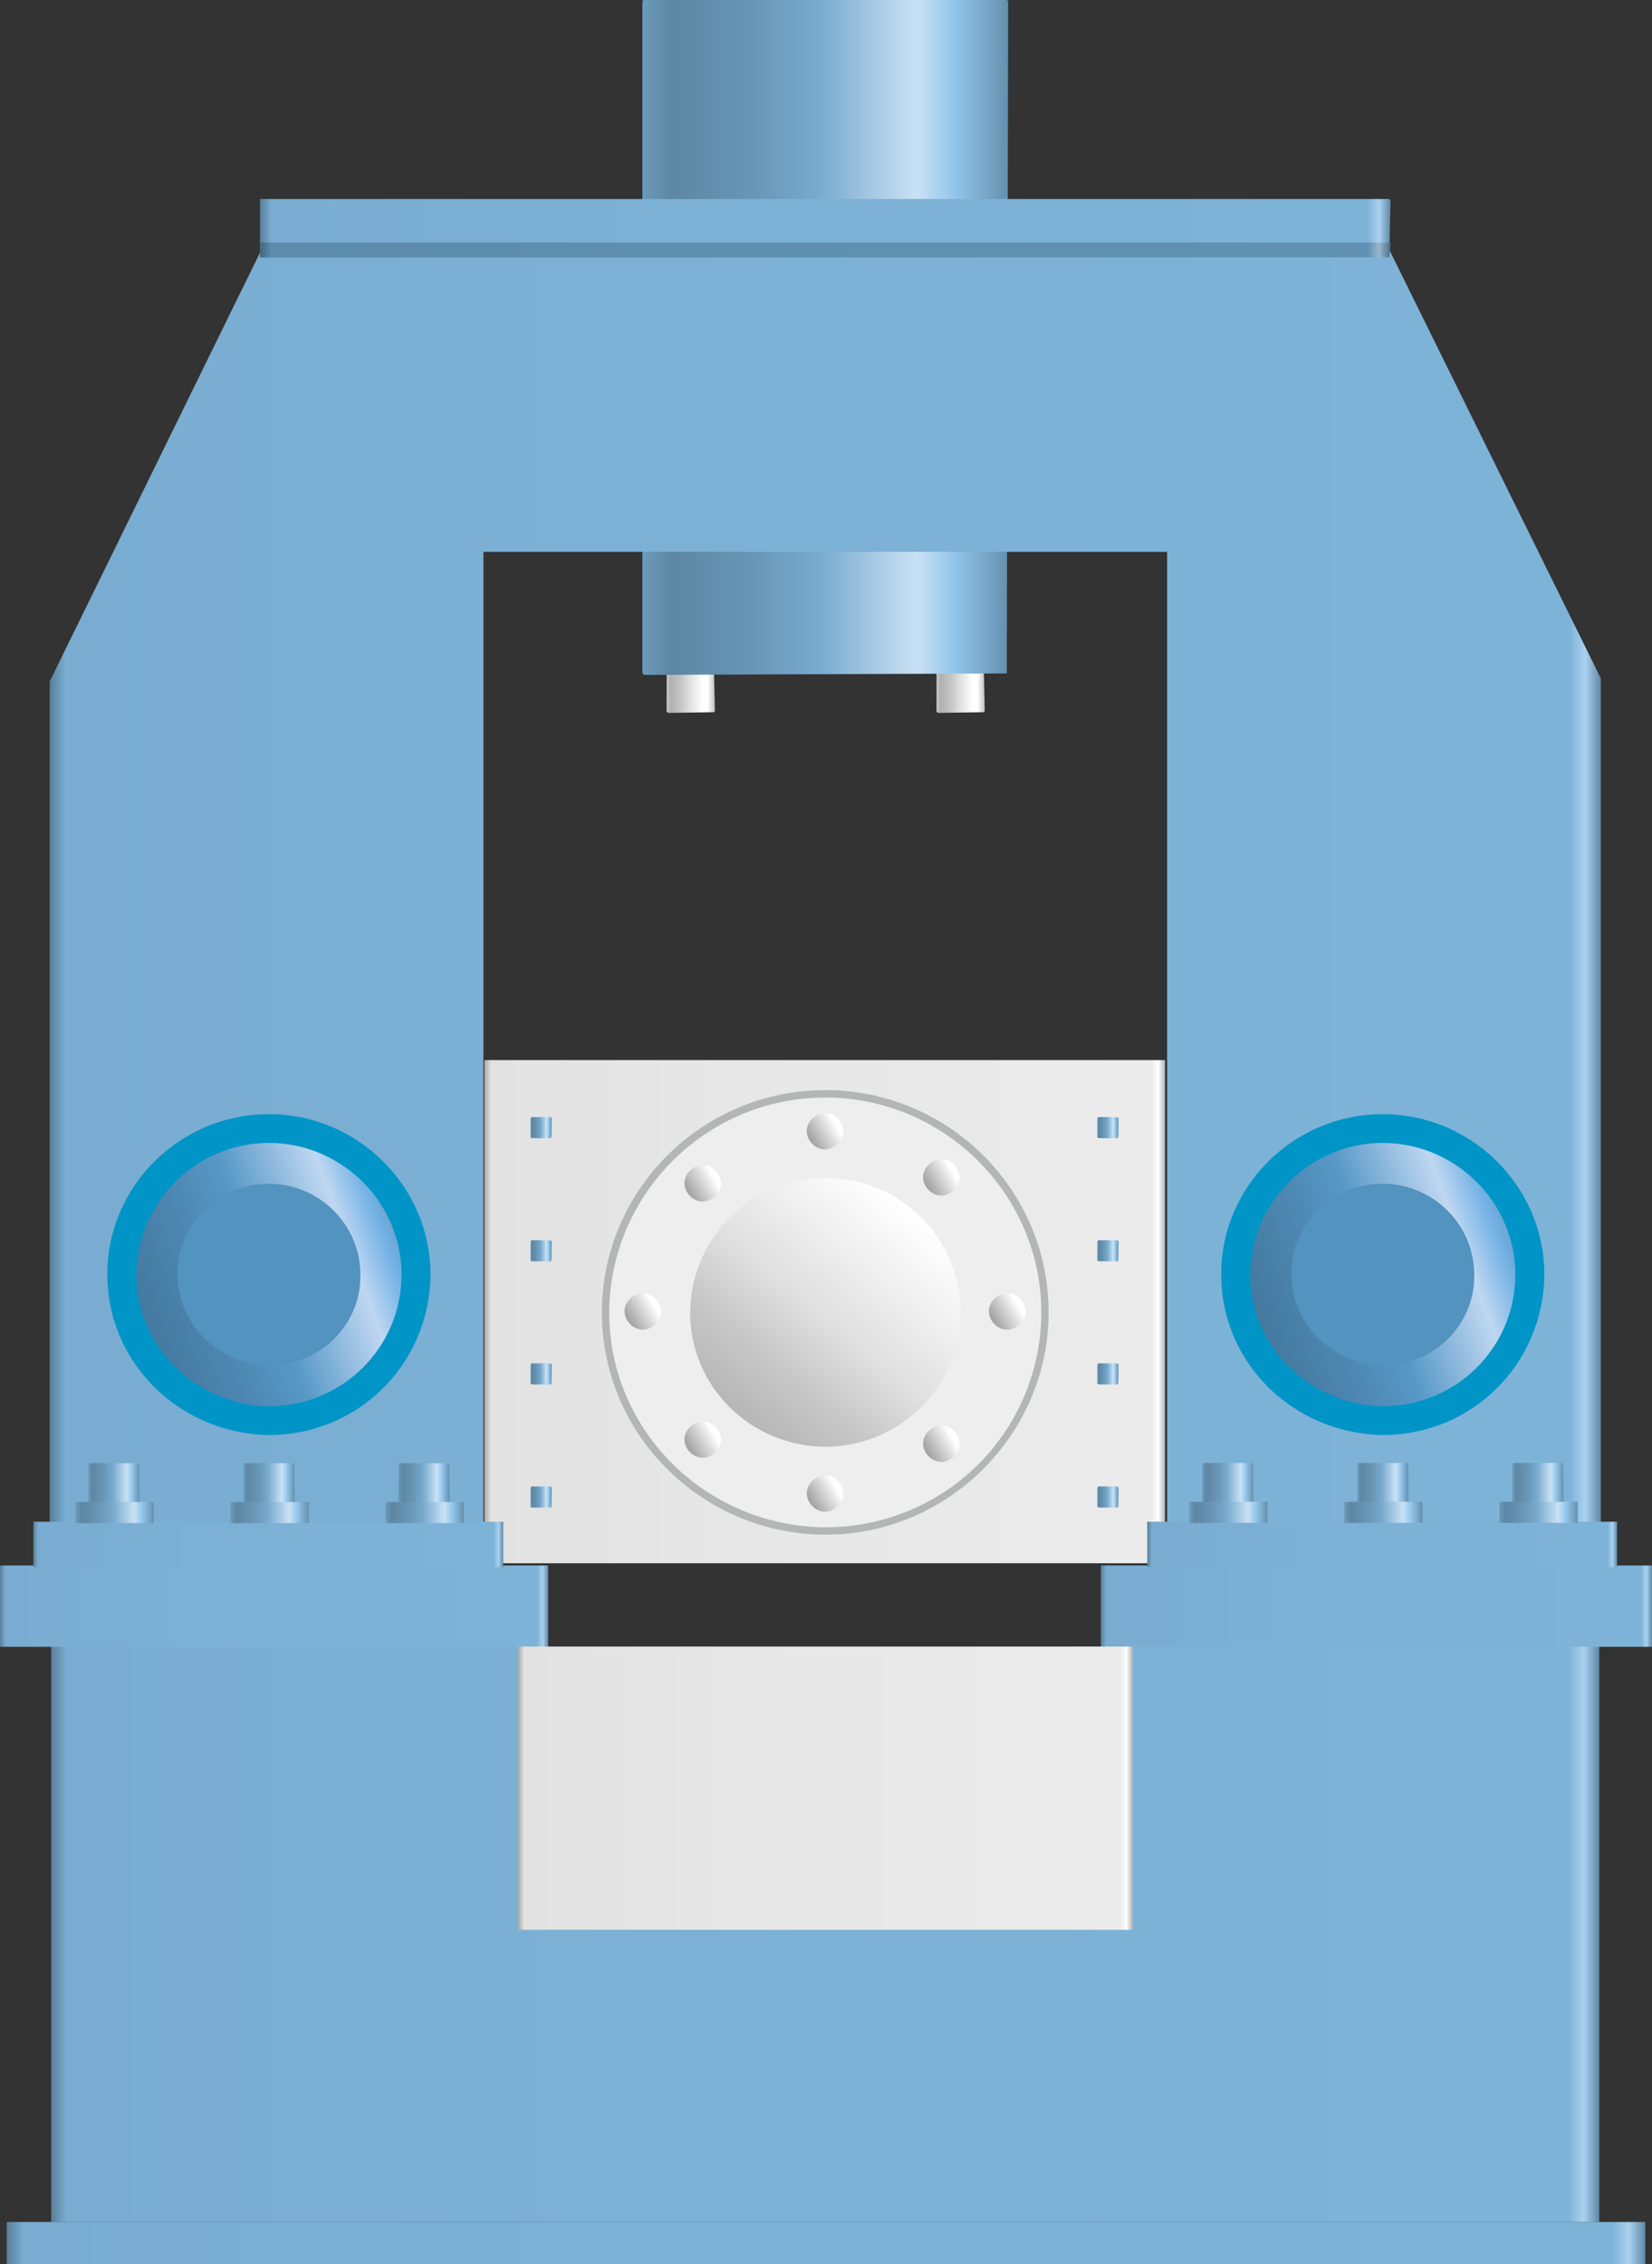 <?xml version="1.0" encoding="utf-8"?>
<!-- Generator: Adobe Illustrator 16.0.0, SVG Export Plug-In . SVG Version: 6.00 Build 0)  -->
<!DOCTYPE svg PUBLIC "-//W3C//DTD SVG 1.1//EN" "http://www.w3.org/Graphics/SVG/1.1/DTD/svg11.dtd">
<svg preserveAspectRatio="none" version="1.1" id="图层_1" xmlns="http://www.w3.org/2000/svg" xmlns:xlink="http://www.w3.org/1999/xlink" x="0px" y="0px"
	 width="411.367px" height="563.613px" viewBox="77.965 1.73 411.367 563.613" enable-background="new 77.965 1.73 411.367 563.613"
	 xml:space="preserve">
<rect x="77.965" y="1.73" width="411.367" height="563.613" fill="#333333" stroke="none"/>
<g id="surface721">
	
		<linearGradient id="SVGID_1_" gradientUnits="userSpaceOnUse" x1="218.224" y1="193.83" x2="202.203" y2="193.83" gradientTransform="matrix(0.75 0 0 -0.75 92.308 318.918)">
		<stop  offset="0" style="stop-color:#BDBDBD"/>
		<stop  offset="0.15" style="stop-color:#FFFFFF"/>
		<stop  offset="0.25" style="stop-color:#FFFFFF"/>
		<stop  offset="0.52" style="stop-color:#DFDFDF"/>
		<stop  offset="0.69" style="stop-color:#C7C7C7"/>
		<stop  offset="0.8" style="stop-color:#BCBCBC"/>
		<stop  offset="0.92" style="stop-color:#B1B1B1"/>
		<stop  offset="1" style="stop-color:#CBCBCB"/>
	</linearGradient>
	<path fill="url(#SVGID_1_)" d="M244.727,167.941h10.5c0,0,0.523,0.16,0.523,0.402l0.227,10.098c0,0.75-0.426,0.578-0.668,0.578
		l-10.582,0.172c-0.75,0-0.766-0.367-0.766-0.609l0.016-9.891c0-0.75,0.18-0.789,0.426-0.789L244.727,167.941z"/>
	
		<linearGradient id="SVGID_2_" gradientUnits="userSpaceOnUse" x1="218.223" y1="193.83" x2="202.197" y2="193.83" gradientTransform="matrix(0.75 0 0 -0.75 159.512 318.918)">
		<stop  offset="0" style="stop-color:#BDBDBD"/>
		<stop  offset="0.15" style="stop-color:#FFFFFF"/>
		<stop  offset="0.25" style="stop-color:#FFFFFF"/>
		<stop  offset="0.52" style="stop-color:#DFDFDF"/>
		<stop  offset="0.69" style="stop-color:#C7C7C7"/>
		<stop  offset="0.8" style="stop-color:#BCBCBC"/>
		<stop  offset="0.92" style="stop-color:#B1B1B1"/>
		<stop  offset="1" style="stop-color:#CBCBCB"/>
	</linearGradient>
	<path fill="url(#SVGID_2_)" d="M311.929,167.941h10.5c0,0,0.523,0.16,0.523,0.402l0.227,10.098c0,0.75-0.426,0.578-0.672,0.578
		l-10.578,0.172c-0.75,0-0.77-0.367-0.77-0.609l0.02-9.891c0-0.75,0.18-0.789,0.426-0.789L311.929,167.941z"/>
	
		<linearGradient id="SVGID_3_" gradientUnits="userSpaceOnUse" x1="323.661" y1="89.305" x2="202.225" y2="89.305" gradientTransform="matrix(0.75 0 0 -0.75 86.257 152.708)">
		<stop  offset="0" style="stop-color:#6490AE"/>
		<stop  offset="0.15" style="stop-color:#94C7EC"/>
		<stop  offset="0.25" style="stop-color:#CAE1F4"/>
		<stop  offset="0.52" style="stop-color:#77AACE"/>
		<stop  offset="0.69" style="stop-color:#6997B7"/>
		<stop  offset="0.8" style="stop-color:#638FAD"/>
		<stop  offset="0.92" style="stop-color:#5D86A3"/>
		<stop  offset="1" style="stop-color:#6C9BBB"/>
	</linearGradient>
	<path fill="url(#SVGID_3_)" d="M238.676,1.73h90c0,0,0.328,0.195,0.328,0.438l-0.328,166.813c0,0,0.129,0.387-0.113,0.387
		l-89.886,0.363c-0.75,0-0.75-0.559-0.75-0.801V2.48c0-0.75,0.199-0.75,0.441-0.75H238.676z"/>
	
		<linearGradient id="SVGID_4_" gradientUnits="userSpaceOnUse" x1="717.223" y1="-24.696" x2="202.223" y2="-24.696" gradientTransform="matrix(0.75 0 0 -0.75 -61.324 203.086)">
		<stop  offset="0" style="stop-color:#5F89A6"/>
		<stop  offset="0.01" style="stop-color:#AAD1EF"/>
		<stop  offset="0.02" style="stop-color:#7EB3D8"/>
		<stop  offset="0.64" style="stop-color:#7CB0D5"/>
		<stop  offset="0.99" style="stop-color:#79ACD0"/>
		<stop  offset="1" style="stop-color:#587F9A"/>
	</linearGradient>
	<path fill="url(#SVGID_4_)" d="M148.844,52.109h269.25l58.5,118.5v220.5h-108v-252h-170.25v252h-108v-219.75L148.844,52.109z"/>
	
		<linearGradient id="SVGID_5_" gradientUnits="userSpaceOnUse" x1="428.226" y1="117.806" x2="202.226" y2="117.806" gradientTransform="matrix(0.75 0 0 -0.75 46.908 416.596)">
		<stop  offset="0" style="stop-color:#B5B5B5"/>
		<stop  offset="0.01" style="stop-color:#FFFFFF"/>
		<stop  offset="0.02" style="stop-color:#EBEBEB"/>
		<stop  offset="0.64" style="stop-color:#E7E7E7"/>
		<stop  offset="0.99" style="stop-color:#E2E2E2"/>
		<stop  offset="1" style="stop-color:#A8A8A8"/>
	</linearGradient>
	<path fill="url(#SVGID_5_)" d="M198.578,265.617h169.5v125.25h-169.5V265.617z"/>
	
		<linearGradient id="SVGID_6_" gradientUnits="userSpaceOnUse" x1="716.225" y1="105.804" x2="202.226" y2="105.804" gradientTransform="matrix(0.75 0 0 -0.75 -60.971 562.582)">
		<stop  offset="0" style="stop-color:#5F89A6"/>
		<stop  offset="0.01" style="stop-color:#AAD1EF"/>
		<stop  offset="0.02" style="stop-color:#7EB3D8"/>
		<stop  offset="0.64" style="stop-color:#7CB0D5"/>
		<stop  offset="0.99" style="stop-color:#79ACD0"/>
		<stop  offset="1" style="stop-color:#587F9A"/>
	</linearGradient>
	<path fill="url(#SVGID_6_)" d="M90.699,411.605h385.5v143.25h-385.5V411.605z"/>
	
		<linearGradient id="SVGID_7_" gradientUnits="userSpaceOnUse" x1="384.225" y1="187.807" x2="202.225" y2="187.807" gradientTransform="matrix(0.75 0 0 -0.75 -73.704 542.397)">
		<stop  offset="0" style="stop-color:#5F89A6"/>
		<stop  offset="0.01" style="stop-color:#AAD1EF"/>
		<stop  offset="0.02" style="stop-color:#7EB3D8"/>
		<stop  offset="0.64" style="stop-color:#7CB0D5"/>
		<stop  offset="0.99" style="stop-color:#79ACD0"/>
		<stop  offset="1" style="stop-color:#587F9A"/>
	</linearGradient>
	<path fill="url(#SVGID_7_)" d="M77.965,391.417h136.5v20.25h-136.5V391.417z"/>
	
		<linearGradient id="SVGID_8_" gradientUnits="userSpaceOnUse" x1="385.223" y1="187.807" x2="202.223" y2="187.807" gradientTransform="matrix(0.75 0 0 -0.75 200.414 542.397)">
		<stop  offset="0" style="stop-color:#5F89A6"/>
		<stop  offset="0.01" style="stop-color:#AAD1EF"/>
		<stop  offset="0.02" style="stop-color:#7EB3D8"/>
		<stop  offset="0.64" style="stop-color:#7CB0D5"/>
		<stop  offset="0.99" style="stop-color:#79ACD0"/>
		<stop  offset="1" style="stop-color:#587F9A"/>
	</linearGradient>
	<path fill="url(#SVGID_8_)" d="M352.082,391.417h137.25v20.25h-137.25V391.417z"/>
	
		<linearGradient id="SVGID_9_" gradientUnits="userSpaceOnUse" x1="406.223" y1="154.306" x2="202.224" y2="154.306" gradientTransform="matrix(0.75 0 0 -0.75 55.308 562.583)">
		<stop  offset="0" style="stop-color:#B5B5B5"/>
		<stop  offset="0.01" style="stop-color:#FFFFFF"/>
		<stop  offset="0.02" style="stop-color:#EBEBEB"/>
		<stop  offset="0.64" style="stop-color:#E7E7E7"/>
		<stop  offset="0.99" style="stop-color:#E2E2E2"/>
		<stop  offset="1" style="stop-color:#A8A8A8"/>
	</linearGradient>
	<path fill="url(#SVGID_9_)" d="M206.977,411.605h153v70.5h-153V411.605z"/>
	
		<linearGradient id="SVGID_10_" gradientUnits="userSpaceOnUse" x1="358.225" y1="193.805" x2="202.225" y2="193.805" gradientTransform="matrix(0.75 0 0 -0.75 -65.392 531.513)">
		<stop  offset="0" style="stop-color:#5F89A6"/>
		<stop  offset="0.01" style="stop-color:#AAD1EF"/>
		<stop  offset="0.02" style="stop-color:#7EB3D8"/>
		<stop  offset="0.64" style="stop-color:#7CB0D5"/>
		<stop  offset="0.99" style="stop-color:#79ACD0"/>
		<stop  offset="1" style="stop-color:#587F9A"/>
	</linearGradient>
	<path fill="url(#SVGID_10_)" d="M86.277,380.535h117v11.25h-117V380.535z"/>
	
		<linearGradient id="SVGID_11_" gradientUnits="userSpaceOnUse" x1="358.223" y1="193.805" x2="202.223" y2="193.805" gradientTransform="matrix(0.75 0 0 -0.75 211.969 531.513)">
		<stop  offset="0" style="stop-color:#5F89A6"/>
		<stop  offset="0.01" style="stop-color:#AAD1EF"/>
		<stop  offset="0.02" style="stop-color:#7EB3D8"/>
		<stop  offset="0.64" style="stop-color:#7CB0D5"/>
		<stop  offset="0.99" style="stop-color:#79ACD0"/>
		<stop  offset="1" style="stop-color:#587F9A"/>
	</linearGradient>
	<path fill="url(#SVGID_11_)" d="M363.636,380.535h117v11.25h-117V380.535z"/>
	
		<linearGradient id="SVGID_12_" gradientUnits="userSpaceOnUse" x1="219.227" y1="193.307" x2="202.2" y2="193.307" gradientTransform="matrix(0.75 0 0 -0.75 -51.678 516.943)">
		<stop  offset="0" style="stop-color:#6490AE"/>
		<stop  offset="0.15" style="stop-color:#94C7EC"/>
		<stop  offset="0.25" style="stop-color:#CAE1F4"/>
		<stop  offset="0.52" style="stop-color:#77AACE"/>
		<stop  offset="0.69" style="stop-color:#6997B7"/>
		<stop  offset="0.8" style="stop-color:#638FAD"/>
		<stop  offset="0.92" style="stop-color:#5D86A3"/>
		<stop  offset="1" style="stop-color:#6C9BBB"/>
	</linearGradient>
	<path fill="url(#SVGID_12_)" d="M100.742,365.964h11.25c0.75,0,0.656,0.199,0.656,0.441l0.094,10.809c0,0-0.293,0.453-0.539,0.453
		l-11.461,0.297c-0.75,0-0.77-0.492-0.77-0.734l0.02-10.516c0-0.75,0.18-0.75,0.422-0.75H100.742z"/>
	
		<linearGradient id="SVGID_13_" gradientUnits="userSpaceOnUse" x1="228.223" y1="197.805" x2="202.223" y2="197.805" gradientTransform="matrix(0.75 0 0 -0.75 -54.929 526.598)">
		<stop  offset="0" style="stop-color:#6490AE"/>
		<stop  offset="0.15" style="stop-color:#94C7EC"/>
		<stop  offset="0.25" style="stop-color:#CAE1F4"/>
		<stop  offset="0.52" style="stop-color:#77AACE"/>
		<stop  offset="0.69" style="stop-color:#6997B7"/>
		<stop  offset="0.8" style="stop-color:#638FAD"/>
		<stop  offset="0.92" style="stop-color:#5D86A3"/>
		<stop  offset="1" style="stop-color:#6C9BBB"/>
	</linearGradient>
	<path fill="url(#SVGID_13_)" d="M96.738,380.871h19.5v-5.25h-19.5V380.871z"/>
	
		<linearGradient id="SVGID_14_" gradientUnits="userSpaceOnUse" x1="219.227" y1="193.307" x2="202.201" y2="193.307" gradientTransform="matrix(0.75 0 0 -0.75 -13.065 516.943)">
		<stop  offset="0" style="stop-color:#6490AE"/>
		<stop  offset="0.15" style="stop-color:#94C7EC"/>
		<stop  offset="0.25" style="stop-color:#CAE1F4"/>
		<stop  offset="0.52" style="stop-color:#77AACE"/>
		<stop  offset="0.69" style="stop-color:#6997B7"/>
		<stop  offset="0.8" style="stop-color:#638FAD"/>
		<stop  offset="0.92" style="stop-color:#5D86A3"/>
		<stop  offset="1" style="stop-color:#6C9BBB"/>
	</linearGradient>
	<path fill="url(#SVGID_14_)" d="M139.355,365.964h11.25c0.75,0,0.652,0.199,0.652,0.441l0.098,10.809c0,0-0.293,0.453-0.539,0.453
		l-11.461,0.297c-0.75,0-0.77-0.492-0.77-0.734l0.02-10.516c0-0.75,0.18-0.75,0.422-0.75H139.355z"/>
	
		<linearGradient id="SVGID_15_" gradientUnits="userSpaceOnUse" x1="228.224" y1="197.805" x2="202.224" y2="197.805" gradientTransform="matrix(0.75 0 0 -0.75 -16.317 526.598)">
		<stop  offset="0" style="stop-color:#6490AE"/>
		<stop  offset="0.15" style="stop-color:#94C7EC"/>
		<stop  offset="0.25" style="stop-color:#CAE1F4"/>
		<stop  offset="0.52" style="stop-color:#77AACE"/>
		<stop  offset="0.69" style="stop-color:#6997B7"/>
		<stop  offset="0.8" style="stop-color:#638FAD"/>
		<stop  offset="0.92" style="stop-color:#5D86A3"/>
		<stop  offset="1" style="stop-color:#6C9BBB"/>
	</linearGradient>
	<path fill="url(#SVGID_15_)" d="M135.352,380.871h19.5v-5.25h-19.5V380.871z"/>
	
		<linearGradient id="SVGID_16_" gradientUnits="userSpaceOnUse" x1="219.223" y1="193.307" x2="202.202" y2="193.307" gradientTransform="matrix(0.75 0 0 -0.75 25.547 516.943)">
		<stop  offset="0" style="stop-color:#6490AE"/>
		<stop  offset="0.15" style="stop-color:#94C7EC"/>
		<stop  offset="0.25" style="stop-color:#CAE1F4"/>
		<stop  offset="0.52" style="stop-color:#77AACE"/>
		<stop  offset="0.69" style="stop-color:#6997B7"/>
		<stop  offset="0.8" style="stop-color:#638FAD"/>
		<stop  offset="0.92" style="stop-color:#5D86A3"/>
		<stop  offset="1" style="stop-color:#6C9BBB"/>
	</linearGradient>
	<path fill="url(#SVGID_16_)" d="M177.965,365.964h11.25c0.75,0,0.656,0.199,0.656,0.441l0.094,10.809c0,0-0.289,0.453-0.535,0.453
		l-11.465,0.297c-0.75,0-0.766-0.492-0.766-0.734l0.016-10.516c0-0.75,0.18-0.75,0.426-0.75H177.965z"/>
	
		<linearGradient id="SVGID_17_" gradientUnits="userSpaceOnUse" x1="228.225" y1="197.805" x2="202.225" y2="197.805" gradientTransform="matrix(0.75 0 0 -0.75 22.296 526.598)">
		<stop  offset="0" style="stop-color:#6490AE"/>
		<stop  offset="0.15" style="stop-color:#94C7EC"/>
		<stop  offset="0.25" style="stop-color:#CAE1F4"/>
		<stop  offset="0.52" style="stop-color:#77AACE"/>
		<stop  offset="0.69" style="stop-color:#6997B7"/>
		<stop  offset="0.8" style="stop-color:#638FAD"/>
		<stop  offset="0.92" style="stop-color:#5D86A3"/>
		<stop  offset="1" style="stop-color:#6C9BBB"/>
	</linearGradient>
	<path fill="url(#SVGID_17_)" d="M173.965,380.871h19.5v-5.25h-19.5V380.871z"/>
	
		<linearGradient id="SVGID_18_" gradientUnits="userSpaceOnUse" x1="219.225" y1="193.307" x2="202.198" y2="193.307" gradientTransform="matrix(0.75 0 0 -0.75 225.683 516.885)">
		<stop  offset="0" style="stop-color:#6490AE"/>
		<stop  offset="0.15" style="stop-color:#94C7EC"/>
		<stop  offset="0.25" style="stop-color:#CAE1F4"/>
		<stop  offset="0.52" style="stop-color:#77AACE"/>
		<stop  offset="0.69" style="stop-color:#6997B7"/>
		<stop  offset="0.8" style="stop-color:#638FAD"/>
		<stop  offset="0.92" style="stop-color:#5D86A3"/>
		<stop  offset="1" style="stop-color:#6C9BBB"/>
	</linearGradient>
	<path fill="url(#SVGID_18_)" d="M378.101,365.906h11.25c0.75,0,0.656,0.199,0.656,0.441l0.094,10.809c0,0-0.293,0.453-0.535,0.453
		l-11.465,0.297c-0.75,0-0.77-0.492-0.77-0.734l0.02-10.516c0-0.75,0.18-0.75,0.426-0.75H378.101z"/>
	
		<linearGradient id="SVGID_19_" gradientUnits="userSpaceOnUse" x1="228.226" y1="197.805" x2="202.226" y2="197.805" gradientTransform="matrix(0.75 0 0 -0.75 222.431 526.539)">
		<stop  offset="0" style="stop-color:#6490AE"/>
		<stop  offset="0.15" style="stop-color:#94C7EC"/>
		<stop  offset="0.25" style="stop-color:#CAE1F4"/>
		<stop  offset="0.52" style="stop-color:#77AACE"/>
		<stop  offset="0.69" style="stop-color:#6997B7"/>
		<stop  offset="0.8" style="stop-color:#638FAD"/>
		<stop  offset="0.92" style="stop-color:#5D86A3"/>
		<stop  offset="1" style="stop-color:#6C9BBB"/>
	</linearGradient>
	<path fill="url(#SVGID_19_)" d="M374.101,380.812h19.5v-5.25h-19.5V380.812z"/>
	
		<linearGradient id="SVGID_20_" gradientUnits="userSpaceOnUse" x1="219.226" y1="193.307" x2="202.199" y2="193.307" gradientTransform="matrix(0.75 0 0 -0.75 264.295 516.885)">
		<stop  offset="0" style="stop-color:#6490AE"/>
		<stop  offset="0.15" style="stop-color:#94C7EC"/>
		<stop  offset="0.25" style="stop-color:#CAE1F4"/>
		<stop  offset="0.52" style="stop-color:#77AACE"/>
		<stop  offset="0.69" style="stop-color:#6997B7"/>
		<stop  offset="0.8" style="stop-color:#638FAD"/>
		<stop  offset="0.92" style="stop-color:#5D86A3"/>
		<stop  offset="1" style="stop-color:#6C9BBB"/>
	</linearGradient>
	<path fill="url(#SVGID_20_)" d="M416.714,365.906h11.25c0.75,0,0.656,0.199,0.656,0.441l0.094,10.809c0,0-0.293,0.453-0.535,0.453
		l-11.465,0.297c-0.75,0-0.77-0.492-0.77-0.734l0.02-10.516c0-0.75,0.18-0.75,0.422-0.75H416.714z"/>
	
		<linearGradient id="SVGID_21_" gradientUnits="userSpaceOnUse" x1="228.222" y1="197.805" x2="202.222" y2="197.805" gradientTransform="matrix(0.75 0 0 -0.75 261.044 526.539)">
		<stop  offset="0" style="stop-color:#6490AE"/>
		<stop  offset="0.15" style="stop-color:#94C7EC"/>
		<stop  offset="0.25" style="stop-color:#CAE1F4"/>
		<stop  offset="0.52" style="stop-color:#77AACE"/>
		<stop  offset="0.69" style="stop-color:#6997B7"/>
		<stop  offset="0.8" style="stop-color:#638FAD"/>
		<stop  offset="0.92" style="stop-color:#5D86A3"/>
		<stop  offset="1" style="stop-color:#6C9BBB"/>
	</linearGradient>
	<path fill="url(#SVGID_21_)" d="M412.71,380.812h19.5v-5.25h-19.5V380.812z"/>
	
		<linearGradient id="SVGID_22_" gradientUnits="userSpaceOnUse" x1="219.227" y1="193.307" x2="202.201" y2="193.307" gradientTransform="matrix(0.75 0 0 -0.75 302.907 516.885)">
		<stop  offset="0" style="stop-color:#6490AE"/>
		<stop  offset="0.15" style="stop-color:#94C7EC"/>
		<stop  offset="0.25" style="stop-color:#CAE1F4"/>
		<stop  offset="0.52" style="stop-color:#77AACE"/>
		<stop  offset="0.69" style="stop-color:#6997B7"/>
		<stop  offset="0.8" style="stop-color:#638FAD"/>
		<stop  offset="0.92" style="stop-color:#5D86A3"/>
		<stop  offset="1" style="stop-color:#6C9BBB"/>
	</linearGradient>
	<path fill="url(#SVGID_22_)" d="M455.328,365.906h11.25c0.75,0,0.652,0.199,0.652,0.441l0.098,10.809c0,0-0.293,0.453-0.539,0.453
		l-11.461,0.297c-0.75,0-0.77-0.492-0.77-0.734l0.02-10.516c0-0.75,0.18-0.75,0.422-0.75H455.328z"/>
	
		<linearGradient id="SVGID_23_" gradientUnits="userSpaceOnUse" x1="228.223" y1="197.805" x2="202.223" y2="197.805" gradientTransform="matrix(0.75 0 0 -0.75 299.656 526.539)">
		<stop  offset="0" style="stop-color:#6490AE"/>
		<stop  offset="0.15" style="stop-color:#94C7EC"/>
		<stop  offset="0.25" style="stop-color:#CAE1F4"/>
		<stop  offset="0.52" style="stop-color:#77AACE"/>
		<stop  offset="0.69" style="stop-color:#6997B7"/>
		<stop  offset="0.8" style="stop-color:#638FAD"/>
		<stop  offset="0.92" style="stop-color:#5D86A3"/>
		<stop  offset="1" style="stop-color:#6C9BBB"/>
	</linearGradient>
	<path fill="url(#SVGID_23_)" d="M451.324,380.812h19.5v-5.25h-19.5V380.812z"/>
	
		<linearGradient id="SVGID_24_" gradientUnits="userSpaceOnUse" x1="209.301" y1="197.796" x2="202.223" y2="197.796" gradientTransform="matrix(0.75 0 0 -0.75 58.403 430.779)">
		<stop  offset="0" style="stop-color:#6490AE"/>
		<stop  offset="0.15" style="stop-color:#94C7EC"/>
		<stop  offset="0.25" style="stop-color:#CAE1F4"/>
		<stop  offset="0.52" style="stop-color:#77AACE"/>
		<stop  offset="0.69" style="stop-color:#6997B7"/>
		<stop  offset="0.8" style="stop-color:#638FAD"/>
		<stop  offset="0.92" style="stop-color:#5D86A3"/>
		<stop  offset="1" style="stop-color:#6C9BBB"/>
	</linearGradient>
	<path fill="url(#SVGID_24_)" d="M210.82,279.801h3.75c0.75,0,0.809,0.195,0.809,0.438l-0.059,4.062c0,0.75-0.141,0.766-0.387,0.766
		l-4.113-0.016c-0.75,0-0.75-0.18-0.75-0.422v-4.078c0-0.75,0.199-0.75,0.445-0.75H210.82z"/>
	
		<linearGradient id="SVGID_25_" gradientUnits="userSpaceOnUse" x1="209.301" y1="197.794" x2="202.223" y2="197.794" gradientTransform="matrix(0.75 0 0 -0.75 58.403 461.43)">
		<stop  offset="0" style="stop-color:#6490AE"/>
		<stop  offset="0.15" style="stop-color:#94C7EC"/>
		<stop  offset="0.25" style="stop-color:#CAE1F4"/>
		<stop  offset="0.52" style="stop-color:#77AACE"/>
		<stop  offset="0.69" style="stop-color:#6997B7"/>
		<stop  offset="0.8" style="stop-color:#638FAD"/>
		<stop  offset="0.92" style="stop-color:#5D86A3"/>
		<stop  offset="1" style="stop-color:#6C9BBB"/>
	</linearGradient>
	<path fill="url(#SVGID_25_)" d="M210.82,310.453h3.75c0.75,0,0.809,0.195,0.809,0.438l-0.059,4.063c0,0.75-0.141,0.766-0.387,0.766
		l-4.113-0.016c-0.75,0-0.75-0.184-0.75-0.426v-4.074c0-0.75,0.199-0.75,0.445-0.75H210.82z"/>
	
		<linearGradient id="SVGID_26_" gradientUnits="userSpaceOnUse" x1="209.301" y1="197.796" x2="202.223" y2="197.796" gradientTransform="matrix(0.75 0 0 -0.75 58.403 492.08)">
		<stop  offset="0" style="stop-color:#6490AE"/>
		<stop  offset="0.15" style="stop-color:#94C7EC"/>
		<stop  offset="0.25" style="stop-color:#CAE1F4"/>
		<stop  offset="0.52" style="stop-color:#77AACE"/>
		<stop  offset="0.69" style="stop-color:#6997B7"/>
		<stop  offset="0.8" style="stop-color:#638FAD"/>
		<stop  offset="0.92" style="stop-color:#5D86A3"/>
		<stop  offset="1" style="stop-color:#6C9BBB"/>
	</linearGradient>
	<path fill="url(#SVGID_26_)" d="M210.82,341.101h3.75c0.75,0,0.809,0.195,0.809,0.438l-0.059,4.063c0,0.75-0.141,0.766-0.387,0.766
		l-4.113-0.016c-0.75,0-0.75-0.18-0.75-0.422v-4.078c0-0.75,0.199-0.75,0.445-0.75H210.82z"/>
	
		<linearGradient id="SVGID_27_" gradientUnits="userSpaceOnUse" x1="209.301" y1="197.794" x2="202.223" y2="197.794" gradientTransform="matrix(0.75 0 0 -0.75 58.403 522.731)">
		<stop  offset="0" style="stop-color:#6490AE"/>
		<stop  offset="0.15" style="stop-color:#94C7EC"/>
		<stop  offset="0.25" style="stop-color:#CAE1F4"/>
		<stop  offset="0.52" style="stop-color:#77AACE"/>
		<stop  offset="0.69" style="stop-color:#6997B7"/>
		<stop  offset="0.8" style="stop-color:#638FAD"/>
		<stop  offset="0.92" style="stop-color:#5D86A3"/>
		<stop  offset="1" style="stop-color:#6C9BBB"/>
	</linearGradient>
	<path fill="url(#SVGID_27_)" d="M210.82,371.753h3.75c0.75,0,0.809,0.195,0.809,0.438l-0.059,4.063c0,0.75-0.141,0.766-0.387,0.766
		l-4.113-0.016c-0.75,0-0.75-0.184-0.75-0.426v-4.074c0-0.75,0.199-0.75,0.445-0.75H210.82z"/>
	
		<linearGradient id="SVGID_28_" gradientUnits="userSpaceOnUse" x1="209.299" y1="197.794" x2="202.226" y2="197.794" gradientTransform="matrix(0.75 0 0 -0.75 199.529 430.778)">
		<stop  offset="0" style="stop-color:#6490AE"/>
		<stop  offset="0.15" style="stop-color:#94C7EC"/>
		<stop  offset="0.25" style="stop-color:#CAE1F4"/>
		<stop  offset="0.52" style="stop-color:#77AACE"/>
		<stop  offset="0.69" style="stop-color:#6997B7"/>
		<stop  offset="0.8" style="stop-color:#638FAD"/>
		<stop  offset="0.92" style="stop-color:#5D86A3"/>
		<stop  offset="1" style="stop-color:#6C9BBB"/>
	</linearGradient>
	<path fill="url(#SVGID_28_)" d="M351.949,279.801h3.75c0.75,0,0.805,0.195,0.805,0.438l-0.055,4.062
		c0,0.75-0.145,0.766-0.387,0.766l-4.113-0.016c-0.75,0-0.75-0.18-0.75-0.422v-4.078c0-0.75,0.195-0.75,0.441-0.75H351.949z"/>
	
		<linearGradient id="SVGID_29_" gradientUnits="userSpaceOnUse" x1="209.299" y1="197.794" x2="202.226" y2="197.794" gradientTransform="matrix(0.75 0 0 -0.75 199.529 461.43)">
		<stop  offset="0" style="stop-color:#6490AE"/>
		<stop  offset="0.15" style="stop-color:#94C7EC"/>
		<stop  offset="0.25" style="stop-color:#CAE1F4"/>
		<stop  offset="0.52" style="stop-color:#77AACE"/>
		<stop  offset="0.69" style="stop-color:#6997B7"/>
		<stop  offset="0.8" style="stop-color:#638FAD"/>
		<stop  offset="0.92" style="stop-color:#5D86A3"/>
		<stop  offset="1" style="stop-color:#6C9BBB"/>
	</linearGradient>
	<path fill="url(#SVGID_29_)" d="M351.949,310.453h3.75c0.75,0,0.805,0.195,0.805,0.438l-0.055,4.063
		c0,0.75-0.145,0.766-0.387,0.766l-4.113-0.016c-0.75,0-0.75-0.184-0.75-0.426v-4.074c0-0.75,0.195-0.75,0.441-0.75H351.949z"/>
	
		<linearGradient id="SVGID_30_" gradientUnits="userSpaceOnUse" x1="209.299" y1="197.796" x2="202.226" y2="197.796" gradientTransform="matrix(0.75 0 0 -0.75 199.529 492.08)">
		<stop  offset="0" style="stop-color:#6490AE"/>
		<stop  offset="0.15" style="stop-color:#94C7EC"/>
		<stop  offset="0.25" style="stop-color:#CAE1F4"/>
		<stop  offset="0.52" style="stop-color:#77AACE"/>
		<stop  offset="0.69" style="stop-color:#6997B7"/>
		<stop  offset="0.8" style="stop-color:#638FAD"/>
		<stop  offset="0.92" style="stop-color:#5D86A3"/>
		<stop  offset="1" style="stop-color:#6C9BBB"/>
	</linearGradient>
	<path fill="url(#SVGID_30_)" d="M351.949,341.101h3.75c0.75,0,0.805,0.195,0.805,0.438l-0.055,4.063
		c0,0.75-0.145,0.766-0.387,0.766l-4.113-0.016c-0.75,0-0.75-0.18-0.75-0.422v-4.078c0-0.75,0.195-0.75,0.441-0.75H351.949z"/>
	
		<linearGradient id="SVGID_31_" gradientUnits="userSpaceOnUse" x1="209.299" y1="197.794" x2="202.226" y2="197.794" gradientTransform="matrix(0.75 0 0 -0.75 199.529 522.731)">
		<stop  offset="0" style="stop-color:#6490AE"/>
		<stop  offset="0.15" style="stop-color:#94C7EC"/>
		<stop  offset="0.25" style="stop-color:#CAE1F4"/>
		<stop  offset="0.52" style="stop-color:#77AACE"/>
		<stop  offset="0.69" style="stop-color:#6997B7"/>
		<stop  offset="0.8" style="stop-color:#638FAD"/>
		<stop  offset="0.92" style="stop-color:#5D86A3"/>
		<stop  offset="1" style="stop-color:#6C9BBB"/>
	</linearGradient>
	<path fill="url(#SVGID_31_)" d="M351.949,371.753h3.75c0.75,0,0.805,0.195,0.805,0.438l-0.055,4.063
		c0,0.75-0.145,0.766-0.387,0.766l-4.113-0.016c-0.75,0-0.75-0.184-0.75-0.426v-4.074c0-0.75,0.195-0.75,0.441-0.75H351.949z"/>
	<path fill="#0094C7" d="M104.699,318.824c0-21.75,18.012-39.75,40.234-39.75c22.016,0,40.23,17.882,40.23,39.937
		c-0.215,22.313-18.012,39.934-40.23,39.934c-22.234-0.371-40.234-17.879-40.234-39.934V318.824z"/>
	
		<linearGradient id="SVGID_32_" gradientUnits="userSpaceOnUse" x1="299.189" y1="176.834" x2="193.342" y2="138.309" gradientTransform="matrix(0.75 0 0 -0.75 -39.759 437.211)">
		<stop  offset="0" style="stop-color:#4980A9"/>
		<stop  offset="0.15" style="stop-color:#76B4E6"/>
		<stop  offset="0.25" style="stop-color:#BFD7F1"/>
		<stop  offset="0.52" style="stop-color:#5798C7"/>
		<stop  offset="0.69" style="stop-color:#4D87B1"/>
		<stop  offset="0.8" style="stop-color:#487FA7"/>
		<stop  offset="0.92" style="stop-color:#44789E"/>
		<stop  offset="1" style="stop-color:#4F8AB6"/>
	</linearGradient>
	<path fill="url(#SVGID_32_)" d="M111.91,319.234c0-18,14.785-33,33.023-33c17.977,0,33.02,14.676,33.02,32.777
		c-0.043,18.223-14.785,32.773-33.02,32.773c-18.023-0.301-33.023-14.672-33.023-32.773V319.234z"/>
	<path fill="#5293BF" d="M122.156,318.906c0-12.75,10.199-22.5,22.777-22.5c12.473,0,22.773,10.121,22.773,22.605
		c0.199,12.645-10.199,22.602-22.773,22.602c-12.277-0.207-22.777-10.117-22.777-22.602V318.906z"/>
	<path fill="#0094C7" d="M382.058,318.824c0-21.75,18.012-39.75,40.234-39.75c22.016,0,40.234,17.882,40.234,39.937
		c-0.219,22.313-18.016,39.934-40.234,39.934c-22.234-0.371-40.234-17.879-40.234-39.934V318.824z"/>
	
		<linearGradient id="SVGID_33_" gradientUnits="userSpaceOnUse" x1="299.189" y1="176.835" x2="193.341" y2="138.309" gradientTransform="matrix(0.75 0 0 -0.75 237.601 437.211)">
		<stop  offset="0" style="stop-color:#4980A9"/>
		<stop  offset="0.15" style="stop-color:#76B4E6"/>
		<stop  offset="0.25" style="stop-color:#BFD7F1"/>
		<stop  offset="0.52" style="stop-color:#5798C7"/>
		<stop  offset="0.69" style="stop-color:#4D87B1"/>
		<stop  offset="0.8" style="stop-color:#487FA7"/>
		<stop  offset="0.92" style="stop-color:#44789E"/>
		<stop  offset="1" style="stop-color:#4F8AB6"/>
	</linearGradient>
	<path fill="url(#SVGID_33_)" d="M389.269,319.234c0-18,14.785-33,33.023-33c17.977,0,33.02,14.676,33.02,32.777
		c-0.043,18.223-14.781,32.773-33.02,32.773c-18.023-0.301-33.023-14.672-33.023-32.773V319.234z"/>
	<path fill="#5293BF" d="M399.519,318.906c0-12.75,10.195-22.5,22.773-22.5c12.477,0,22.773,10.121,22.773,22.605
		c0.203,12.645-10.195,22.602-22.773,22.602c-12.273-0.207-22.773-10.117-22.773-22.602V318.906z"/>
	<path fill="#B4B5B5" stroke="#B4B5B5" stroke-linejoin="bevel" stroke-miterlimit="10" d="M228.348,328.343
		c0-30,24.664-54.75,55.117-54.75c30.382,0,55.117,24.55,55.117,54.835c0.016,29.914-24.688,54.836-55.117,54.836
		c-30.367-0.172-55.117-24.551-55.117-54.836V328.343z"/>
	<path fill="#EEEEEE" stroke="#EEEEEE" stroke-linejoin="bevel" stroke-miterlimit="10" d="M230.164,328.687
		c0-29.25,23.852-53.25,53.301-53.25c29.199,0,53.296,23.726,53.296,52.992c-0.098,29.508-23.875,52.992-53.296,52.992
		c-29.301-0.234-53.301-23.727-53.301-52.992V328.687z"/>
	
		<linearGradient id="SVGID_34_" gradientUnits="userSpaceOnUse" x1="287.61" y1="204.941" x2="206.617" y2="108.417" gradientTransform="matrix(0.75 0 0 -0.75 98.152 445.957)">
		<stop  offset="0" style="stop-color:#BDBDBD"/>
		<stop  offset="0.15" style="stop-color:#FFFFFF"/>
		<stop  offset="0.52" style="stop-color:#DFDFDF"/>
		<stop  offset="0.69" style="stop-color:#C7C7C7"/>
		<stop  offset="0.8" style="stop-color:#BCBCBC"/>
		<stop  offset="0.92" style="stop-color:#B1B1B1"/>
		<stop  offset="1" style="stop-color:#CBCBCB"/>
	</linearGradient>
	<path fill="url(#SVGID_34_)" d="M249.82,328.73c0-18.75,15.055-33.75,33.645-33.75c18.855,0,33.644,14.977,33.644,33.449
		c0.211,18.301-15.07,33.449-33.644,33.449c-18.645-0.148-33.645-14.977-33.645-33.449V328.73z"/>
	
		<linearGradient id="SVGID_35_" gradientUnits="userSpaceOnUse" x1="368.443" y1="352.447" x2="376.748" y2="366.831" gradientTransform="matrix(0 0.75 -0.75 0 553.16 3.871)">
		<stop  offset="0" style="stop-color:#C4C4C4"/>
		<stop  offset="0.15" style="stop-color:#FFFFFF"/>
		<stop  offset="0.25" style="stop-color:#FFFFFF"/>
		<stop  offset="0.44" style="stop-color:#DFDFDF"/>
		<stop  offset="0.6" style="stop-color:#C7C7C7"/>
		<stop  offset="0.8" style="stop-color:#A8A8A8"/>
		<stop  offset="0.97" style="stop-color:#999999"/>
	</linearGradient>
	<path fill="url(#SVGID_35_)" d="M283.383,278.84c-2.25,0-4.523,1.961-4.523,4.473c0.023,2.277,2.047,4.542,4.566,4.542
		c2.207-0.016,4.57-2.035,4.57-4.542c-0.113-2.223-2.047-4.547-4.57-4.547L283.383,278.84z"/>
	
		<linearGradient id="SVGID_36_" gradientUnits="userSpaceOnUse" x1="368.443" y1="352.447" x2="376.748" y2="366.831" gradientTransform="matrix(0 0.75 -0.75 0 582.118 15.346)">
		<stop  offset="0" style="stop-color:#C4C4C4"/>
		<stop  offset="0.15" style="stop-color:#FFFFFF"/>
		<stop  offset="0.25" style="stop-color:#FFFFFF"/>
		<stop  offset="0.44" style="stop-color:#DFDFDF"/>
		<stop  offset="0.6" style="stop-color:#C7C7C7"/>
		<stop  offset="0.8" style="stop-color:#A8A8A8"/>
		<stop  offset="0.97" style="stop-color:#999999"/>
	</linearGradient>
	<path fill="url(#SVGID_36_)" d="M312.339,290.316c-2.25,0-4.523,1.961-4.523,4.469c0.023,2.281,2.047,4.547,4.57,4.547
		c2.203-0.016,4.566-2.035,4.566-4.547c-0.113-2.219-2.043-4.543-4.566-4.543L312.339,290.316z"/>
	
		<linearGradient id="SVGID_37_" gradientUnits="userSpaceOnUse" x1="368.441" y1="352.448" x2="376.745" y2="366.832" gradientTransform="matrix(0 0.75 -0.75 0 522.695 16.845)">
		<stop  offset="0" style="stop-color:#C4C4C4"/>
		<stop  offset="0.15" style="stop-color:#FFFFFF"/>
		<stop  offset="0.25" style="stop-color:#FFFFFF"/>
		<stop  offset="0.44" style="stop-color:#DFDFDF"/>
		<stop  offset="0.6" style="stop-color:#C7C7C7"/>
		<stop  offset="0.8" style="stop-color:#A8A8A8"/>
		<stop  offset="0.97" style="stop-color:#999999"/>
	</linearGradient>
	<path fill="url(#SVGID_37_)" d="M252.918,291.812c-2.25,0-4.523,1.961-4.523,4.473c0.023,2.277,2.047,4.547,4.566,4.547
		c2.207-0.02,4.57-2.035,4.57-4.547c-0.113-2.223-2.047-4.547-4.57-4.547L252.918,291.812z"/>
	
		<linearGradient id="SVGID_38_" gradientUnits="userSpaceOnUse" x1="368.445" y1="352.446" x2="376.75" y2="366.83" gradientTransform="matrix(0 0.75 -0.75 0 507.784 48.728)">
		<stop  offset="0" style="stop-color:#C4C4C4"/>
		<stop  offset="0.15" style="stop-color:#FFFFFF"/>
		<stop  offset="0.25" style="stop-color:#FFFFFF"/>
		<stop  offset="0.44" style="stop-color:#DFDFDF"/>
		<stop  offset="0.6" style="stop-color:#C7C7C7"/>
		<stop  offset="0.8" style="stop-color:#A8A8A8"/>
		<stop  offset="0.97" style="stop-color:#999999"/>
	</linearGradient>
	<path fill="url(#SVGID_38_)" d="M238.008,323.699c-2.25,0-4.523,1.961-4.523,4.469c0.023,2.281,2.043,4.547,4.566,4.547
		c2.207-0.016,4.57-2.035,4.57-4.547c-0.113-2.219-2.047-4.543-4.57-4.543L238.008,323.699z"/>
	
		<linearGradient id="SVGID_39_" gradientUnits="userSpaceOnUse" x1="368.442" y1="352.448" x2="376.747" y2="366.832" gradientTransform="matrix(0 0.75 -0.75 0 522.695 80.629)">
		<stop  offset="0" style="stop-color:#C4C4C4"/>
		<stop  offset="0.15" style="stop-color:#FFFFFF"/>
		<stop  offset="0.25" style="stop-color:#FFFFFF"/>
		<stop  offset="0.44" style="stop-color:#DFDFDF"/>
		<stop  offset="0.6" style="stop-color:#C7C7C7"/>
		<stop  offset="0.8" style="stop-color:#A8A8A8"/>
		<stop  offset="0.97" style="stop-color:#999999"/>
	</linearGradient>
	<path fill="url(#SVGID_39_)" d="M252.918,355.597c-2.25,0-4.523,1.961-4.523,4.473c0.023,2.277,2.047,4.543,4.566,4.543
		c2.207-0.016,4.57-2.035,4.57-4.543c-0.113-2.223-2.047-4.547-4.57-4.547L252.918,355.597z"/>
	
		<linearGradient id="SVGID_40_" gradientUnits="userSpaceOnUse" x1="368.443" y1="352.448" x2="376.747" y2="366.831" gradientTransform="matrix(0 0.75 -0.75 0 553.16 94.052)">
		<stop  offset="0" style="stop-color:#C4C4C4"/>
		<stop  offset="0.15" style="stop-color:#FFFFFF"/>
		<stop  offset="0.25" style="stop-color:#FFFFFF"/>
		<stop  offset="0.44" style="stop-color:#DFDFDF"/>
		<stop  offset="0.6" style="stop-color:#C7C7C7"/>
		<stop  offset="0.8" style="stop-color:#A8A8A8"/>
		<stop  offset="0.97" style="stop-color:#999999"/>
	</linearGradient>
	<path fill="url(#SVGID_40_)" d="M283.383,369.019c-2.25,0-4.523,1.961-4.523,4.473c0.023,2.277,2.047,4.547,4.566,4.547
		c2.207-0.02,4.57-2.035,4.57-4.547c-0.113-2.223-2.047-4.547-4.57-4.547L283.383,369.019z"/>
	
		<linearGradient id="SVGID_41_" gradientUnits="userSpaceOnUse" x1="368.444" y1="352.447" x2="376.748" y2="366.831" gradientTransform="matrix(0 0.75 -0.75 0 598.509 48.728)">
		<stop  offset="0" style="stop-color:#C4C4C4"/>
		<stop  offset="0.15" style="stop-color:#FFFFFF"/>
		<stop  offset="0.25" style="stop-color:#FFFFFF"/>
		<stop  offset="0.44" style="stop-color:#DFDFDF"/>
		<stop  offset="0.6" style="stop-color:#C7C7C7"/>
		<stop  offset="0.8" style="stop-color:#A8A8A8"/>
		<stop  offset="0.97" style="stop-color:#999999"/>
	</linearGradient>
	<path fill="url(#SVGID_41_)" d="M328.73,323.699c-2.25,0-4.523,1.961-4.523,4.469c0.023,2.281,2.047,4.547,4.57,4.547
		c2.203-0.016,4.566-2.035,4.566-4.547c-0.113-2.219-2.043-4.543-4.566-4.543L328.73,323.699z"/>
	
		<linearGradient id="SVGID_42_" gradientUnits="userSpaceOnUse" x1="368.441" y1="352.449" x2="376.746" y2="366.834" gradientTransform="matrix(0 0.75 -0.75 0 582.118 81.645)">
		<stop  offset="0" style="stop-color:#C4C4C4"/>
		<stop  offset="0.15" style="stop-color:#FFFFFF"/>
		<stop  offset="0.25" style="stop-color:#FFFFFF"/>
		<stop  offset="0.44" style="stop-color:#DFDFDF"/>
		<stop  offset="0.6" style="stop-color:#C7C7C7"/>
		<stop  offset="0.8" style="stop-color:#A8A8A8"/>
		<stop  offset="0.97" style="stop-color:#999999"/>
	</linearGradient>
	<path fill="url(#SVGID_42_)" d="M312.339,356.613c-2.25,0-4.523,1.961-4.523,4.473c0.023,2.277,2.047,4.547,4.57,4.547
		c2.203-0.02,4.566-2.035,4.566-4.547c-0.113-2.223-2.047-4.547-4.566-4.547L312.339,356.613z"/>
	
		<linearGradient id="SVGID_43_" gradientUnits="userSpaceOnUse" x1="577.588" y1="192.327" x2="202.224" y2="192.327" gradientTransform="matrix(0.75 0 0 -0.75 -8.966 202.242)">
		<stop  offset="0" style="stop-color:#5F89A6"/>
		<stop  offset="0.01" style="stop-color:#AAD1EF"/>
		<stop  offset="0.02" style="stop-color:#7EB3D8"/>
		<stop  offset="0.64" style="stop-color:#7CB0D5"/>
		<stop  offset="0.99" style="stop-color:#79ACD0"/>
		<stop  offset="1" style="stop-color:#587F9A"/>
	</linearGradient>
	<path fill="url(#SVGID_43_)" d="M143.453,51.266h280.5c0,0,0.273,0.164,0.273,0.406l-0.273,12.344c0,0,0.273,0.555-0.18,0.555
		l-280.32,0.195c-0.75,0-0.75-0.391-0.75-0.633V52.016c0-0.75,0-0.785,0.41-0.785L143.453,51.266z"/>
	
		<linearGradient id="SVGID_44_" gradientUnits="userSpaceOnUse" x1="577.588" y1="198.811" x2="202.224" y2="198.811" gradientTransform="matrix(0.75 0 0 -0.75 -8.966 213.066)">
		<stop  offset="0" style="stop-color:#486E89"/>
		<stop  offset="0.01" style="stop-color:#98B7D1"/>
		<stop  offset="0.02" style="stop-color:#6091B3"/>
		<stop  offset="0.64" style="stop-color:#5E8FB0"/>
		<stop  offset="0.99" style="stop-color:#5C8BAC"/>
		<stop  offset="1" style="stop-color:#42667F"/>
	</linearGradient>
	<path fill="url(#SVGID_44_)" d="M143.453,62.09h280.5c0,0,0.273,0.043,0.273,0.113l-0.273,3.637c0,0,0.273-0.047-0.18-0.047
		l-280.32,0.047c-0.75,0-0.75-0.102-0.75-0.168V62.09c0,0,0-0.012,0.41-0.012L143.453,62.09z"/>
	
		<linearGradient id="SVGID_45_" gradientUnits="userSpaceOnUse" x1="746.224" y1="194.302" x2="202.224" y2="194.302" gradientTransform="matrix(0.75 0 0 -0.75 -72.025 705.819)">
		<stop  offset="0" style="stop-color:#5F89A6"/>
		<stop  offset="0.01" style="stop-color:#AAD1EF"/>
		<stop  offset="0.02" style="stop-color:#7EB3D8"/>
		<stop  offset="0.64" style="stop-color:#7CB0D5"/>
		<stop  offset="0.99" style="stop-color:#79ACD0"/>
		<stop  offset="1" style="stop-color:#587F9A"/>
	</linearGradient>
	<path fill="url(#SVGID_45_)" d="M79.645,554.843h408v10.5h-408V554.843z"/>
</g>
</svg>
